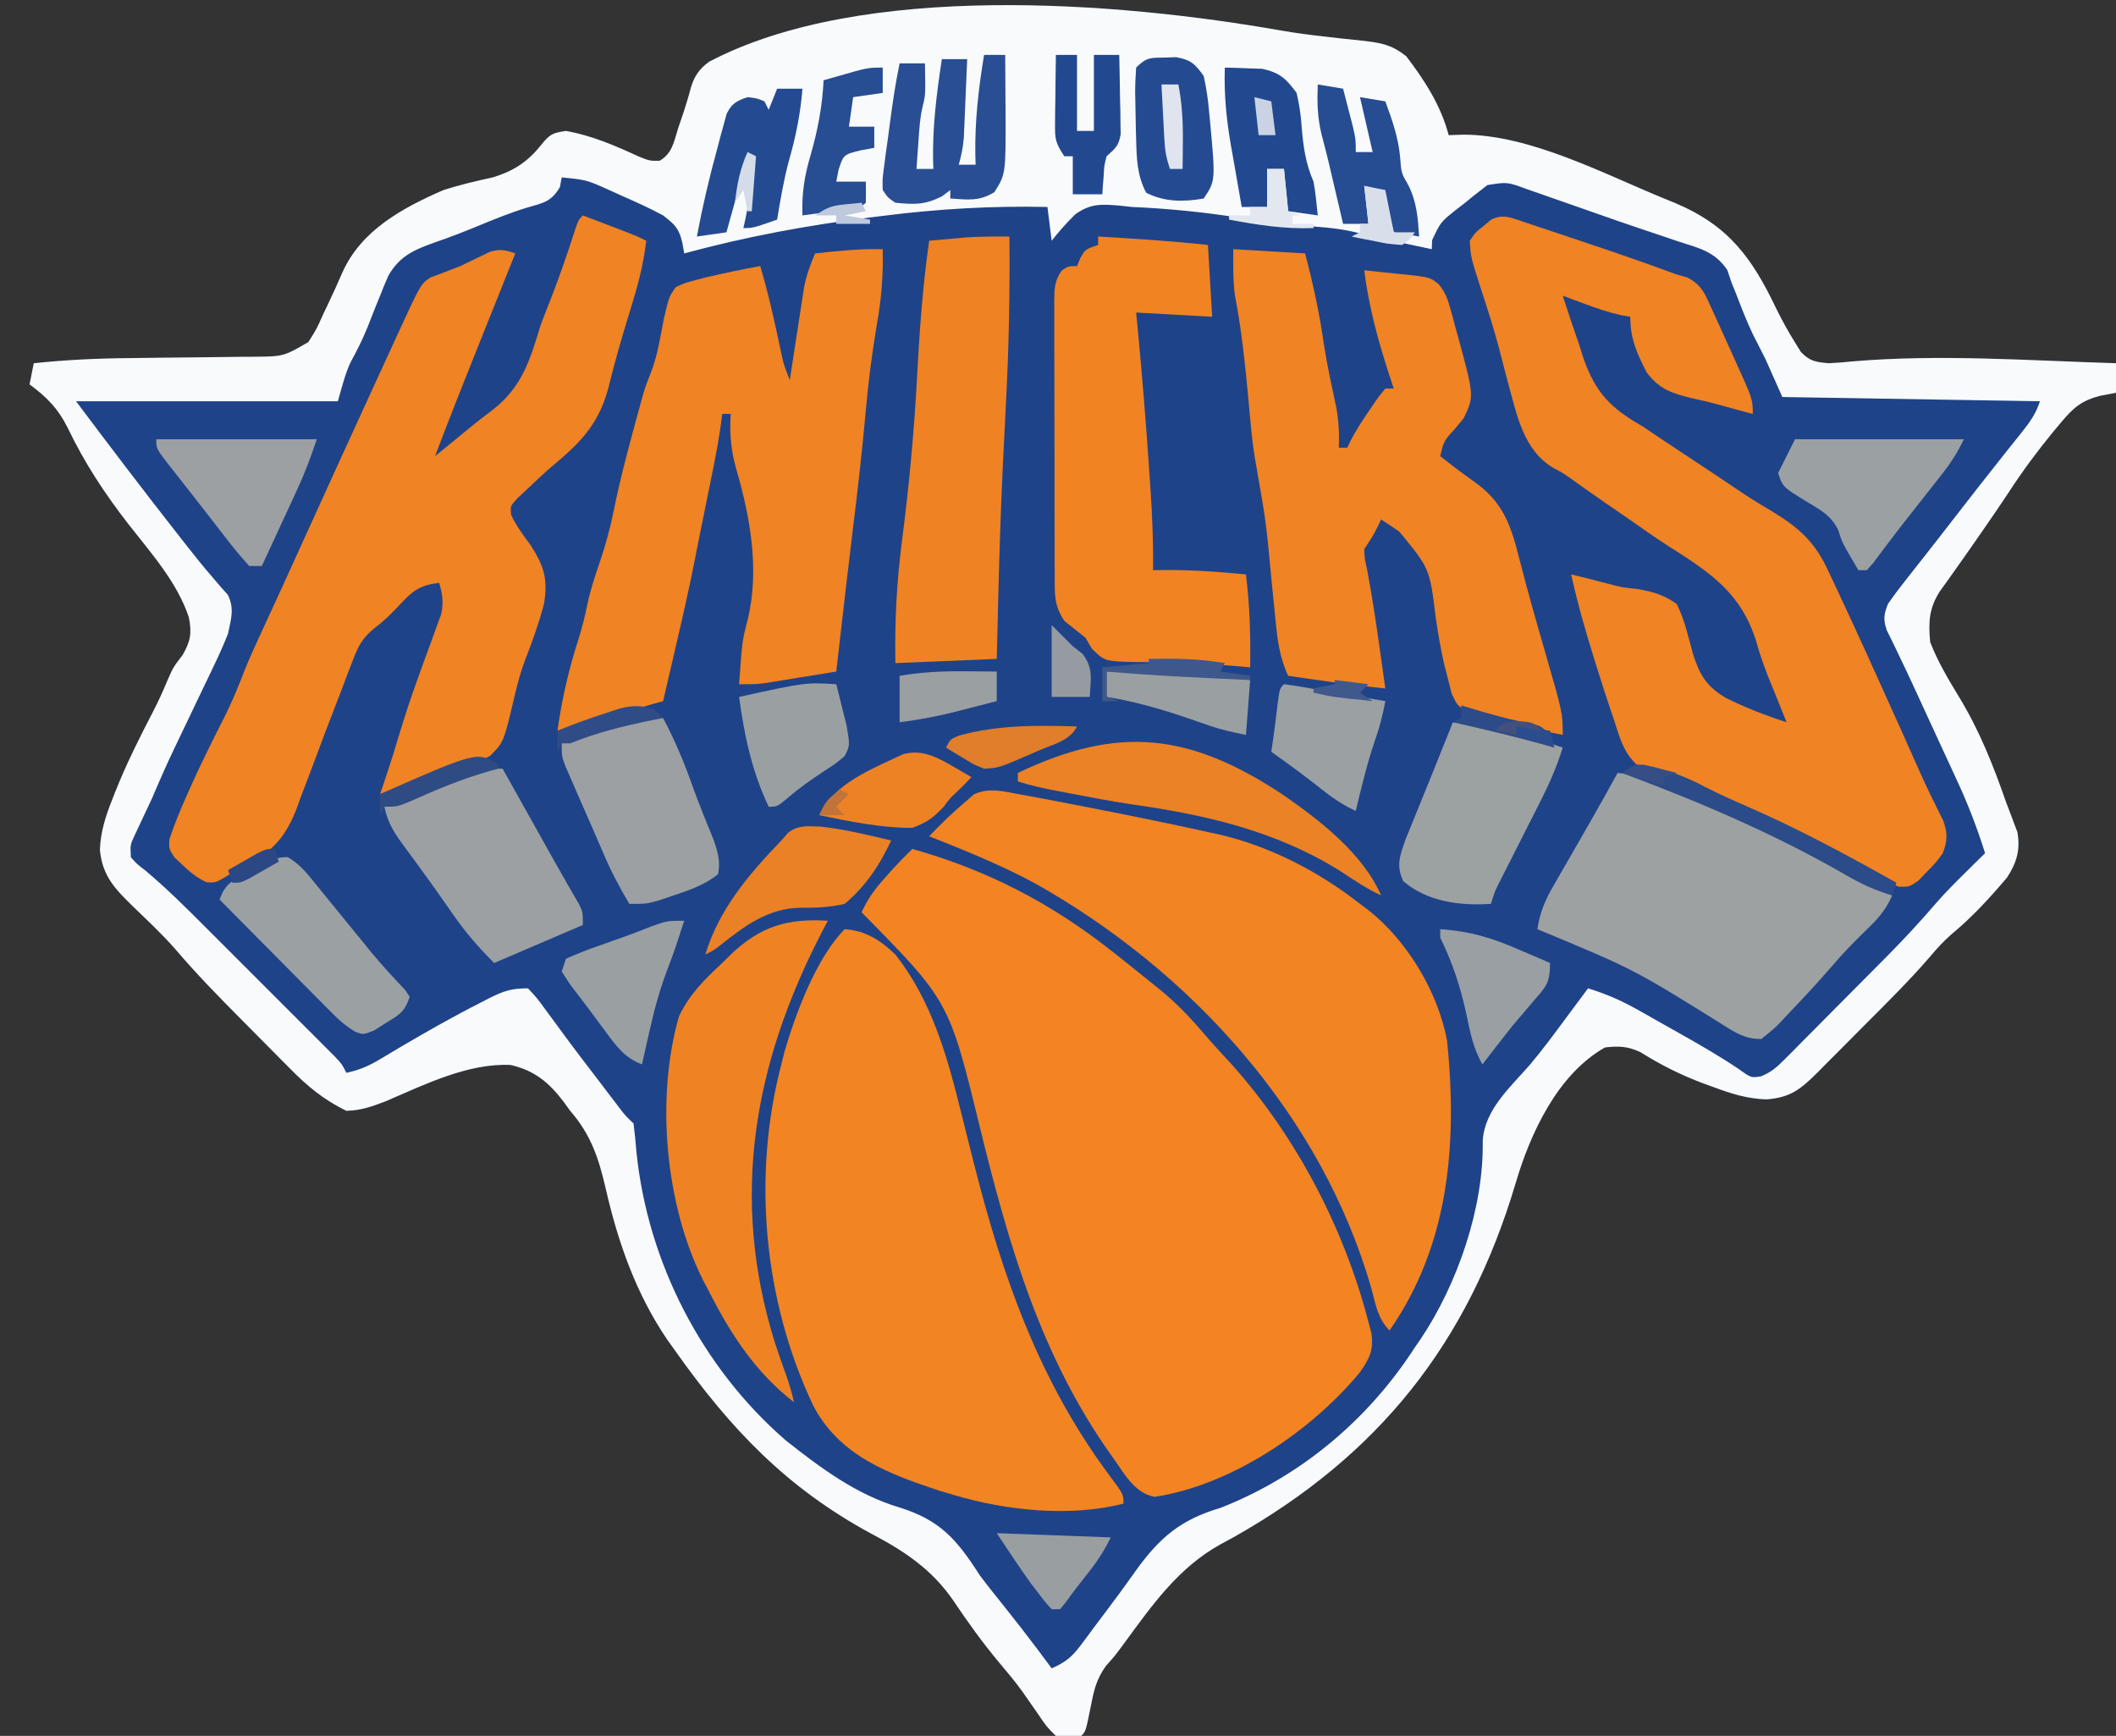 <?xml version="1.0" encoding="UTF-8"?>
<svg version="1.1" xmlns="http://www.w3.org/2000/svg" width="501" height="411">
<rect width="100%" height="100%" fill="#333333" stroke="none"/>
<path d="M0 0 C3.525 0.613 7.046 1.065 10.602 1.461 C11.599 1.577 12.596 1.693 13.624 1.813 C15.557 2.034 17.492 2.238 19.429 2.424 C23.771 2.937 26.146 3.326 29.656 6.07 C34.024 11.792 37.874 17.751 39.723 24.777 C40.891 24.739 42.058 24.7 43.262 24.66 C59.052 24.695 76.388 33.915 90.723 39.777 C91.515 40.1 92.308 40.423 93.125 40.755 C105.892 46.083 111.461 53.64 117.289 65.863 C118.667 68.663 120.134 71.318 121.785 73.965 C122.23 74.68 122.675 75.396 123.133 76.133 C125.265 78.339 126.691 78.511 129.723 78.777 C131.601 78.692 133.478 78.54 135.348 78.34 C156.009 76.582 177.025 78.145 197.723 78.777 C197.723 81.087 197.723 83.397 197.723 85.777 C196.506 86.004 195.289 86.231 194.035 86.465 C189.637 87.597 187.678 89.232 184.723 92.777 C184.105 93.515 183.488 94.252 182.852 95.012 C179.074 99.611 175.591 104.313 172.348 109.301 C170.376 112.306 168.335 115.262 166.285 118.215 C165.903 118.767 165.521 119.319 165.127 119.887 C163.308 122.511 161.476 125.125 159.625 127.727 C158.997 128.61 158.369 129.493 157.723 130.402 C157.166 131.178 156.609 131.954 156.035 132.754 C153.446 136.746 153.279 140.119 153.723 144.777 C155.462 149.285 157.886 153.41 160.402 157.523 C165.362 165.646 168.61 173.835 171.723 182.777 C172.077 183.704 172.432 184.631 172.797 185.586 C173.082 186.35 173.367 187.115 173.66 187.902 C173.896 188.524 174.132 189.145 174.375 189.785 C175.106 193.976 174.231 196.996 171.938 200.523 C167.791 205.424 163.668 209.93 158.716 214.019 C156.889 215.631 155.39 217.248 153.836 219.117 C148.8 224.953 143.327 230.359 137.879 235.807 C136.024 237.664 134.177 239.529 132.33 241.395 C131.145 242.583 129.959 243.77 128.773 244.957 C128.225 245.512 127.677 246.067 127.113 246.639 C123.07 250.659 120.687 252.625 114.992 253.066 C110.473 252.943 106.615 251.728 102.41 250.152 C101.672 249.886 100.933 249.62 100.173 249.345 C94.834 247.358 89.945 244.921 85.117 241.879 C82.081 240.482 80.032 240.391 76.723 240.777 C65.518 247.102 59.07 261.062 55.598 272.84 C44.286 310.928 23.093 337.395 -11.277 356.777 C-12.265 357.31 -13.252 357.842 -14.27 358.391 C-24.305 363.94 -30.559 372.908 -37.234 382.016 C-39.277 384.777 -39.277 384.777 -41.434 387.211 C-43.647 390.292 -44.239 392.82 -44.965 396.527 C-46.204 402.704 -46.204 402.704 -47.277 403.777 C-50.07 404.172 -50.07 404.172 -53.277 403.777 C-55.516 401.539 -55.516 401.539 -57.59 398.465 C-58.366 397.35 -59.145 396.237 -59.926 395.125 C-60.316 394.561 -60.706 393.996 -61.108 393.415 C-62.853 390.971 -64.78 388.696 -66.715 386.402 C-70.627 381.699 -74.171 376.809 -77.564 371.723 C-82.676 364.292 -89.201 359.983 -97.09 355.84 C-117.019 345.046 -130.319 331.072 -143.277 312.777 C-143.942 311.848 -144.608 310.919 -145.293 309.961 C-152.685 299.056 -156.917 287.034 -159.84 274.277 C-161.509 267.05 -163.321 261.466 -168.277 255.777 C-168.801 255.053 -169.324 254.328 -169.863 253.582 C-173.349 249.016 -176.703 246.248 -182.359 244.922 C-192.428 244.423 -202.853 249.612 -211.938 253.508 C-215.244 254.765 -217.739 255.69 -221.277 255.777 C-226.712 253.115 -230.632 249.844 -234.84 245.543 C-235.435 244.946 -236.03 244.349 -236.643 243.734 C-237.893 242.477 -239.14 241.216 -240.384 239.952 C-242.265 238.04 -244.157 236.138 -246.051 234.238 C-251.465 228.788 -256.803 223.328 -261.787 217.477 C-264.894 213.934 -268.341 210.713 -271.734 207.447 C-276.034 203.234 -279.062 200.188 -279.621 193.934 C-279.45 189.779 -278.322 186.114 -276.777 182.277 C-276.514 181.598 -276.251 180.919 -275.979 180.219 C-273.405 173.755 -270.316 167.568 -267.109 161.398 C-265.85 158.969 -264.726 156.525 -263.68 153.996 C-262.277 150.777 -262.277 150.777 -260.027 147.84 C-258.154 144.562 -257.833 142.669 -258.555 138.961 C-261.319 130.61 -267.489 123.766 -272.828 116.926 C-278.492 109.645 -283.275 102.357 -287.262 94.042 C-289.567 89.444 -292.148 86.852 -296.277 83.777 C-295.947 82.127 -295.617 80.477 -295.277 78.777 C-287.723 77.978 -280.254 77.622 -272.66 77.566 C-270.486 77.538 -268.311 77.51 -266.137 77.48 C-262.753 77.439 -259.369 77.402 -255.985 77.376 C-252.689 77.348 -249.394 77.303 -246.098 77.254 C-245.086 77.251 -244.075 77.247 -243.033 77.244 C-236.142 77.166 -236.142 77.166 -230.277 73.777 C-228.306 70.681 -228.306 70.681 -226.715 67.09 C-226.413 66.461 -226.111 65.833 -225.801 65.185 C-224.556 62.587 -223.361 59.971 -222.223 57.324 C-217.762 47.298 -207.992 42.01 -198.277 37.777 C-194.463 36.551 -190.601 35.647 -186.688 34.797 C-181.749 33.321 -178.346 31.129 -175.152 27.09 C-173.062 24.512 -172.439 24.253 -169.277 23.777 C-163.088 24.883 -157.711 27.231 -152.012 29.852 C-149.411 30.882 -149.411 30.882 -147.078 30.836 C-144.081 29.074 -143.742 26.374 -142.715 23.152 C-142.279 21.87 -141.843 20.587 -141.406 19.305 C-140.788 17.373 -140.188 15.433 -139.68 13.469 C-138.864 10.754 -137.66 9.057 -135.387 7.395 C-99.144 -11.639 -38.443 -6.787 0 0 Z " fill="#1F4389" transform="translate(303.277,7.223)"/>
<path d="M0 0 C3.525 0.613 7.046 1.065 10.602 1.461 C11.599 1.577 12.596 1.693 13.624 1.813 C15.557 2.034 17.492 2.238 19.429 2.424 C23.771 2.937 26.146 3.326 29.656 6.07 C34.024 11.792 37.874 17.751 39.723 24.777 C40.891 24.739 42.058 24.7 43.262 24.66 C59.052 24.695 76.388 33.915 90.723 39.777 C91.515 40.1 92.308 40.423 93.125 40.755 C105.892 46.083 111.461 53.64 117.289 65.863 C118.667 68.663 120.134 71.318 121.785 73.965 C122.23 74.68 122.675 75.396 123.133 76.133 C125.265 78.339 126.691 78.511 129.723 78.777 C131.601 78.692 133.478 78.54 135.348 78.34 C156.009 76.582 177.025 78.145 197.723 78.777 C197.723 81.087 197.723 83.397 197.723 85.777 C196.506 86.004 195.289 86.231 194.035 86.465 C189.637 87.597 187.678 89.232 184.723 92.777 C184.105 93.515 183.488 94.252 182.852 95.012 C179.074 99.611 175.591 104.313 172.348 109.301 C170.376 112.306 168.335 115.262 166.285 118.215 C165.903 118.767 165.521 119.319 165.127 119.887 C163.308 122.511 161.476 125.125 159.625 127.727 C158.997 128.61 158.369 129.493 157.723 130.402 C157.166 131.178 156.609 131.954 156.035 132.754 C153.446 136.746 153.279 140.119 153.723 144.777 C155.462 149.285 157.886 153.41 160.402 157.523 C165.362 165.646 168.61 173.835 171.723 182.777 C172.077 183.704 172.432 184.631 172.797 185.586 C173.082 186.35 173.367 187.115 173.66 187.902 C173.896 188.524 174.132 189.145 174.375 189.785 C175.106 193.976 174.231 196.996 171.938 200.523 C167.791 205.424 163.668 209.93 158.716 214.019 C156.889 215.631 155.39 217.248 153.836 219.117 C148.8 224.953 143.327 230.359 137.879 235.807 C136.024 237.664 134.177 239.529 132.33 241.395 C131.145 242.583 129.959 243.77 128.773 244.957 C128.225 245.512 127.677 246.067 127.113 246.639 C123.07 250.659 120.687 252.625 114.992 253.066 C110.473 252.943 106.615 251.728 102.41 250.152 C101.672 249.886 100.933 249.62 100.173 249.345 C94.834 247.358 89.945 244.921 85.117 241.879 C82.081 240.482 80.032 240.391 76.723 240.777 C65.518 247.102 59.07 261.062 55.598 272.84 C44.286 310.928 23.093 337.395 -11.277 356.777 C-12.265 357.31 -13.252 357.842 -14.27 358.391 C-24.305 363.94 -30.559 372.908 -37.234 382.016 C-39.277 384.777 -39.277 384.777 -41.434 387.211 C-43.647 390.292 -44.239 392.82 -44.965 396.527 C-46.204 402.704 -46.204 402.704 -47.277 403.777 C-50.07 404.172 -50.07 404.172 -53.277 403.777 C-55.516 401.539 -55.516 401.539 -57.59 398.465 C-58.366 397.35 -59.145 396.237 -59.926 395.125 C-60.316 394.561 -60.706 393.996 -61.108 393.415 C-62.853 390.971 -64.78 388.696 -66.715 386.402 C-70.627 381.699 -74.171 376.809 -77.564 371.723 C-82.676 364.292 -89.201 359.983 -97.09 355.84 C-117.019 345.046 -130.319 331.072 -143.277 312.777 C-143.942 311.848 -144.608 310.919 -145.293 309.961 C-152.685 299.056 -156.917 287.034 -159.84 274.277 C-161.509 267.05 -163.321 261.466 -168.277 255.777 C-168.801 255.053 -169.324 254.328 -169.863 253.582 C-173.349 249.016 -176.703 246.248 -182.359 244.922 C-192.428 244.423 -202.853 249.612 -211.938 253.508 C-215.244 254.765 -217.739 255.69 -221.277 255.777 C-226.712 253.115 -230.632 249.844 -234.84 245.543 C-235.435 244.946 -236.03 244.349 -236.643 243.734 C-237.893 242.477 -239.14 241.216 -240.384 239.952 C-242.265 238.04 -244.157 236.138 -246.051 234.238 C-251.465 228.788 -256.803 223.328 -261.787 217.477 C-264.894 213.934 -268.341 210.713 -271.734 207.447 C-276.034 203.234 -279.062 200.188 -279.621 193.934 C-279.45 189.779 -278.322 186.114 -276.777 182.277 C-276.514 181.598 -276.251 180.919 -275.979 180.219 C-273.405 173.755 -270.316 167.568 -267.109 161.398 C-265.85 158.969 -264.726 156.525 -263.68 153.996 C-262.277 150.777 -262.277 150.777 -260.027 147.84 C-258.154 144.562 -257.833 142.669 -258.555 138.961 C-261.319 130.61 -267.489 123.766 -272.828 116.926 C-278.492 109.645 -283.275 102.357 -287.262 94.042 C-289.567 89.444 -292.148 86.852 -296.277 83.777 C-295.947 82.127 -295.617 80.477 -295.277 78.777 C-287.723 77.978 -280.254 77.622 -272.66 77.566 C-270.486 77.538 -268.311 77.51 -266.137 77.48 C-262.753 77.439 -259.369 77.402 -255.985 77.376 C-252.689 77.348 -249.394 77.303 -246.098 77.254 C-245.086 77.251 -244.075 77.247 -243.033 77.244 C-236.142 77.166 -236.142 77.166 -230.277 73.777 C-228.306 70.681 -228.306 70.681 -226.715 67.09 C-226.413 66.461 -226.111 65.833 -225.801 65.185 C-224.556 62.587 -223.361 59.971 -222.223 57.324 C-217.762 47.298 -207.992 42.01 -198.277 37.777 C-194.463 36.551 -190.601 35.647 -186.688 34.797 C-181.749 33.321 -178.346 31.129 -175.152 27.09 C-173.062 24.512 -172.439 24.253 -169.277 23.777 C-163.088 24.883 -157.711 27.231 -152.012 29.852 C-149.411 30.882 -149.411 30.882 -147.078 30.836 C-144.081 29.074 -143.742 26.374 -142.715 23.152 C-142.279 21.87 -141.843 20.587 -141.406 19.305 C-140.788 17.373 -140.188 15.433 -139.68 13.469 C-138.864 10.754 -137.66 9.057 -135.387 7.395 C-99.144 -11.639 -38.443 -6.787 0 0 Z M-170.277 34.777 C-170.422 35.54 -170.566 36.304 -170.715 37.09 C-172.712 40.525 -174.689 40.852 -178.395 41.906 C-182.545 43.16 -186.527 44.804 -190.533 46.452 C-193.584 47.705 -196.611 48.892 -199.734 49.961 C-204.858 51.787 -208.48 53.133 -211.277 57.965 C-211.99 59.549 -212.657 61.155 -213.277 62.777 C-213.79 64.026 -213.79 64.026 -214.312 65.301 C-214.993 66.982 -215.657 68.669 -216.305 70.363 C-217.468 73.25 -218.857 75.966 -220.348 78.695 C-221.645 81.6 -222.403 84.719 -223.277 87.777 C-243.737 87.777 -264.197 87.777 -285.277 87.777 C-277.091 98.692 -268.837 109.553 -260.402 120.277 C-259.732 121.137 -259.732 121.137 -259.047 122.014 C-257.083 124.525 -255.093 126.99 -253.004 129.398 C-252.352 130.163 -251.699 130.927 -251.027 131.715 C-250.184 132.657 -250.184 132.657 -249.324 133.617 C-247.731 136.905 -248.565 139.235 -249.277 142.777 C-250.297 145.336 -251.347 147.75 -252.551 150.215 C-252.875 150.899 -253.2 151.582 -253.534 152.287 C-254.565 154.455 -255.608 156.616 -256.652 158.777 C-257.687 160.94 -258.718 163.104 -259.749 165.268 C-260.389 166.608 -261.031 167.947 -261.676 169.285 C-263.657 173.406 -265.493 177.567 -267.277 181.777 C-268.604 184.632 -269.942 187.48 -271.289 190.324 C-272.464 192.8 -272.464 192.8 -272.277 195.777 C-270.85 197.351 -270.85 197.351 -268.898 198.852 C-263.765 203.157 -259.073 207.838 -254.344 212.578 C-252.966 213.955 -252.966 213.955 -251.56 215.359 C-249.633 217.284 -247.708 219.211 -245.784 221.14 C-243.318 223.613 -240.846 226.081 -238.373 228.547 C-236.007 230.909 -233.644 233.275 -231.281 235.641 C-230.393 236.527 -229.504 237.413 -228.589 238.327 C-227.367 239.554 -227.367 239.554 -226.119 240.806 C-225.04 241.887 -225.04 241.887 -223.938 242.989 C-222.277 244.777 -222.277 244.777 -221.277 246.777 C-218.239 246.151 -215.946 245.15 -213.293 243.555 C-212.53 243.102 -211.767 242.649 -210.981 242.183 C-210.171 241.698 -209.361 241.214 -208.527 240.715 C-202.214 237.003 -195.874 233.399 -189.34 230.09 C-188.685 229.751 -188.03 229.413 -187.354 229.064 C-183.988 227.388 -182.129 226.777 -178.277 226.777 C-176.156 229.023 -176.156 229.023 -173.84 232.215 C-172.967 233.397 -172.093 234.58 -171.219 235.762 C-170.751 236.403 -170.283 237.044 -169.801 237.705 C-167.012 241.498 -164.139 245.227 -161.277 248.965 C-160.713 249.707 -160.15 250.45 -159.569 251.215 C-159.039 251.909 -158.51 252.604 -157.965 253.32 C-157.494 253.939 -157.024 254.558 -156.539 255.196 C-155.222 256.907 -155.222 256.907 -153.277 258.777 C-152.981 261.019 -152.767 263.273 -152.59 265.527 C-149.909 291.671 -137.093 316.568 -117.277 333.777 C-109.07 340.276 -100.54 346.628 -90.43 349.65 C-80.726 352.65 -76.756 357.21 -71.277 365.777 C-69.435 368.237 -67.514 370.631 -65.59 373.027 C-64.661 374.201 -63.734 375.375 -62.809 376.551 C-62.375 377.101 -61.942 377.651 -61.496 378.218 C-59.037 381.365 -56.653 384.567 -54.277 387.777 C-51.152 386.429 -49.449 385.083 -47.43 382.355 C-46.913 381.666 -46.396 380.977 -45.863 380.267 C-45.319 379.528 -44.775 378.789 -44.215 378.027 C-43.642 377.27 -43.069 376.513 -42.479 375.733 C-39.729 372.099 -37.028 368.44 -34.402 364.715 C-28.753 356.864 -23.771 352.562 -14.277 349.777 C4.735 342.308 20.694 328.889 31.723 311.777 C32.161 311.146 32.599 310.514 33.051 309.863 C41.794 296.859 48.068 278.686 47.785 262.902 C48.205 255.493 54.366 250.161 58.993 244.83 C61.978 241.287 64.718 237.563 67.473 233.84 C67.998 233.135 68.523 232.43 69.064 231.704 C70.286 230.064 71.505 228.421 72.723 226.777 C76.955 228.072 80.644 229.687 84.496 231.859 C86.105 232.763 86.105 232.763 87.746 233.686 C89.405 234.628 89.405 234.628 91.098 235.59 C92.196 236.207 93.294 236.823 94.426 237.459 C99.134 240.115 103.77 242.78 108.262 245.789 C111.35 248.004 111.35 248.004 113.722 247.596 C116.09 246.627 117.385 245.483 119.187 243.67 C119.845 243.015 120.502 242.36 121.18 241.685 C121.881 240.972 122.582 240.259 123.305 239.523 C124.037 238.789 124.769 238.055 125.524 237.298 C127.075 235.741 128.622 234.18 130.166 232.615 C132.509 230.242 134.862 227.879 137.217 225.518 C138.726 223.999 140.234 222.48 141.742 220.961 C142.785 219.912 142.785 219.912 143.848 218.842 C147.778 214.856 151.546 210.777 155.192 206.53 C157.408 203.994 159.762 201.642 162.16 199.277 C163.025 198.421 163.89 197.565 164.781 196.684 C165.422 196.055 166.063 195.425 166.723 194.777 C164.865 188.872 162.718 183.239 160.105 177.629 C159.766 176.891 159.427 176.153 159.078 175.392 C158.006 173.06 156.927 170.731 155.848 168.402 C155.132 166.85 154.418 165.298 153.703 163.746 C153.354 162.989 153.006 162.232 152.646 161.452 C151.958 159.957 151.27 158.461 150.584 156.966 C149.106 153.751 147.612 150.549 146.065 147.366 C145.366 145.911 145.366 145.911 144.652 144.426 C144.25 143.61 143.848 142.795 143.433 141.955 C142.599 139.397 142.752 138.258 143.723 135.777 C145.049 133.853 146.459 131.985 147.91 130.152 C148.822 128.992 149.733 127.832 150.645 126.672 C151.139 126.047 151.633 125.423 152.143 124.78 C154.404 121.914 156.638 119.027 158.875 116.141 C162.902 110.949 166.932 105.76 171.027 100.621 C171.537 99.98 172.046 99.34 172.571 98.679 C173.522 97.485 174.477 96.293 175.435 95.104 C177.383 92.655 178.723 90.776 179.723 87.777 C149.528 87.282 149.528 87.282 118.723 86.777 C116.743 82.322 116.743 82.322 114.723 77.777 C113.225 74.83 113.225 74.83 111.727 71.883 C110.23 68.745 108.99 65.516 107.75 62.27 C107.411 61.447 107.072 60.625 106.723 59.777 C106.385 58.765 106.047 57.754 105.699 56.711 C102.746 52.328 99.064 51.538 94.16 49.965 C93.204 49.639 92.247 49.312 91.262 48.976 C89.192 48.271 87.119 47.576 85.043 46.888 C81.569 45.726 78.114 44.519 74.66 43.301 C67.897 40.92 67.897 40.92 61.125 38.562 C60.202 38.242 59.279 37.921 58.328 37.59 C53.606 35.848 53.606 35.848 48.886 36.594 C48.332 37.028 47.778 37.463 47.207 37.91 C46.596 38.387 45.985 38.864 45.355 39.355 C44.734 39.866 44.113 40.376 43.473 40.902 C42.836 41.39 42.199 41.877 41.543 42.379 C37.798 45.369 37.798 45.369 35.801 49.645 C35.775 50.348 35.749 51.052 35.723 51.777 C33.577 51.319 31.431 50.861 29.285 50.402 C27.355 49.992 27.355 49.992 25.387 49.574 C22.63 48.975 19.898 48.329 17.16 47.652 C12.657 46.642 8.168 46.421 3.57 46.125 C-1.043 45.708 -5.58 45.004 -10.152 44.277 C-18.542 42.963 -26.787 42.155 -35.277 41.777 C-36.296 41.666 -37.314 41.556 -38.363 41.441 C-42.651 41.101 -45.17 40.972 -48.73 43.562 C-50.733 45.547 -52.546 47.555 -54.277 49.777 C-54.607 47.137 -54.937 44.497 -55.277 41.777 C-68.476 41.492 -81.25 42.231 -94.34 43.902 C-95.221 44.011 -96.103 44.12 -97.011 44.232 C-112.038 46.097 -126.65 48.805 -141.277 52.777 C-141.413 51.994 -141.548 51.21 -141.688 50.403 C-142.475 46.897 -143.421 45.99 -146.277 43.777 C-149.536 42.017 -152.887 40.514 -156.277 39.027 C-157.18 38.616 -158.082 38.205 -159.012 37.781 C-164.41 35.364 -164.41 35.364 -170.277 34.777 Z " fill="#F9FAFB" transform="translate(303.277,7.223)"/>
<path d="M0 0 C17.549 4.929 32.658 12.719 47 24 C47.815 24.641 48.629 25.281 49.469 25.941 C51.993 27.945 54.5 29.967 57 32 C57.642 32.516 58.284 33.031 58.945 33.562 C62.728 36.683 65.947 40.066 69.117 43.805 C71.187 46.218 73.341 48.541 75.5 50.875 C90.867 68.004 102.253 89.771 108 112 C108.229 112.856 108.459 113.712 108.695 114.594 C109.264 118.621 108.343 120.504 106.023 123.855 C94.487 137.868 75.457 150.665 57.414 153.391 C52.5 152.595 49.977 147.482 47.198 143.677 C30.371 120.129 22.748 93.459 15.938 65.625 C8.708 36.014 8.708 36.014 -12 15 C-10.584 11.851 -8.863 9.505 -6.562 6.938 C-5.966 6.266 -5.369 5.594 -4.754 4.902 C-3.207 3.225 -1.628 1.598 0 0 Z " fill="#F38421" transform="translate(216,201)"/>
<path d="M0 0 C2.125 0.811 4.25 1.624 6.375 2.438 C7.558 2.89 8.742 3.342 9.961 3.809 C13 5 13 5 15 6 C14.352 11.892 12.829 17.289 11.062 22.938 C9.206 28.93 7.494 34.907 6 41 C3.589 49.899 -1.036 54.21 -8 60 C-9.752 61.579 -11.483 63.182 -13.188 64.812 C-13.944 65.52 -14.701 66.228 -15.48 66.957 C-17.201 68.836 -17.201 68.836 -16.965 70.945 C-15.731 73.573 -14.101 75.729 -12.375 78.062 C-9.148 83.083 -8.223 86.206 -9.219 92.074 C-10.414 96.549 -11.946 100.847 -13.629 105.16 C-14.669 107.909 -15.431 110.632 -16.09 113.496 C-18.72 124.72 -18.72 124.72 -21.977 127.977 C-24.612 129.343 -27.15 130.161 -30 131 C-31.383 131.522 -32.762 132.057 -34.137 132.602 C-45.306 137 -45.306 137 -48 137 C-47.587 135.783 -47.175 134.566 -46.75 133.312 C-45.537 129.684 -44.408 126.04 -43.312 122.375 C-41.975 117.94 -40.506 113.583 -38.93 109.227 C-38.562 108.203 -38.194 107.179 -37.815 106.124 C-37.072 104.065 -36.318 102.01 -35.554 99.958 C-35.21 99.003 -34.866 98.047 -34.512 97.062 C-34.197 96.208 -33.882 95.353 -33.557 94.473 C-32.92 91.647 -33.245 89.771 -34 87 C-38.278 87.498 -40.105 88.667 -43 91.812 C-45.123 94.094 -47.083 96.061 -49.594 97.922 C-52.345 100.298 -53.218 102.063 -54.5 105.438 C-55.128 107.052 -55.128 107.052 -55.77 108.699 C-56.176 109.788 -56.582 110.878 -57 112 C-58.369 115.609 -59.756 119.211 -61.16 122.807 C-61.798 124.474 -62.421 126.146 -63.035 127.822 C-64.221 131.04 -65.452 134.238 -66.688 137.438 C-67.061 138.481 -67.434 139.524 -67.819 140.599 C-70.901 148.408 -74.546 151.409 -82 155 C-83.327 155.822 -83.327 155.822 -84.682 156.661 C-87 158 -87 158 -89.074 157.891 C-91.409 156.811 -92.965 155.539 -94.812 153.75 C-95.438 153.167 -96.063 152.585 -96.707 151.984 C-98 150 -98 150 -97.895 147.73 C-96.753 144.247 -95.37 140.905 -93.875 137.562 C-93.566 136.862 -93.257 136.162 -92.938 135.441 C-90.325 129.586 -87.46 123.883 -84.555 118.168 C-82.868 114.731 -81.441 111.258 -80.078 107.684 C-78.913 104.783 -77.626 101.962 -76.305 99.129 C-73.202 92.445 -70.15 85.738 -67.107 79.027 C-61.393 66.429 -55.651 53.845 -49.88 41.274 C-49.131 39.643 -48.383 38.013 -47.636 36.382 C-46.586 34.094 -45.536 31.807 -44.484 29.52 C-44.176 28.846 -43.867 28.172 -43.549 27.478 C-38.387 16.262 -38.387 16.262 -36.055 14.68 C-35.335 14.414 -34.616 14.149 -33.875 13.875 C-32.69 13.417 -32.69 13.417 -31.48 12.949 C-30.662 12.636 -29.843 12.323 -29 12 C-26.675 10.891 -24.356 9.77 -22.043 8.637 C-19.632 7.885 -18.354 8.18 -16 9 C-16.833 11.083 -17.667 13.167 -18.5 15.25 C-18.765 15.912 -19.03 16.575 -19.302 17.257 C-20.867 21.17 -22.434 25.082 -24.004 28.992 C-27.739 38.302 -31.44 47.621 -35 57 C-32.329 54.843 -29.669 52.674 -27.027 50.48 C-25.199 48.983 -23.344 47.516 -21.441 46.113 C-14.37 40.616 -12.552 34.372 -10 26 C-9.166 23.784 -8.312 21.575 -7.438 19.375 C-5.368 14.06 -3.532 8.698 -1.797 3.266 C-1 1 -1 1 0 0 Z " fill="#F08323" transform="translate(138,51)"/>
<path d="M0 0 C0.895 0.298 1.791 0.596 2.713 0.903 C3.713 1.236 4.712 1.568 5.741 1.911 C7.325 2.441 7.325 2.441 8.94 2.981 C10.017 3.341 11.093 3.701 12.203 4.072 C20.025 6.695 27.832 9.353 35.565 12.231 C36.783 12.565 36.783 12.565 38.026 12.906 C41.563 14.752 42.263 16.842 43.897 20.446 C44.319 21.364 44.319 21.364 44.75 22.299 C45.34 23.59 45.922 24.883 46.496 26.18 C47.376 28.166 48.28 30.14 49.188 32.112 C53.565 41.743 53.565 41.743 53.565 45.231 C50.963 44.555 48.373 43.855 45.788 43.118 C43.666 42.535 41.527 42.014 39.374 41.563 C34.559 40.377 31.52 39.505 28.475 35.446 C26.1 30.847 24.565 27.451 24.565 22.231 C23.86 22.109 23.155 21.987 22.428 21.86 C19.41 21.197 16.646 20.25 13.752 19.169 C12.777 18.807 11.801 18.444 10.795 18.071 C10.059 17.794 9.323 17.517 8.565 17.231 C9.801 21.106 11.113 24.95 12.44 28.794 C12.785 29.88 13.131 30.966 13.487 32.085 C16.41 40.374 20.019 43.928 27.565 48.231 C28.851 49.084 30.13 49.946 31.401 50.821 C32.58 51.605 33.759 52.388 34.94 53.169 C35.578 53.593 36.216 54.017 36.873 54.454 C39.826 56.416 42.781 58.375 45.737 60.333 C47.695 61.633 49.645 62.944 51.588 64.267 C53.656 65.631 55.771 66.927 57.917 68.165 C64.487 72.16 68.261 75.449 71.471 82.485 C71.804 83.182 72.137 83.879 72.48 84.597 C73.526 86.801 74.547 89.015 75.565 91.231 C76.224 92.648 76.883 94.065 77.542 95.481 C79.494 99.698 81.407 103.932 83.315 108.169 C83.967 109.61 84.619 111.051 85.272 112.491 C87.815 118.111 90.35 123.733 92.842 129.376 C94.678 133.528 96.684 137.591 98.709 141.653 C99.735 144.743 99.653 146.176 98.565 149.231 C96.893 151.505 96.893 151.505 94.815 153.606 C94.139 154.315 93.464 155.024 92.768 155.755 C90.565 157.231 90.565 157.231 88.167 157.169 C85.069 156.053 82.502 154.575 79.69 152.856 C65.245 144.292 49.332 136.374 33.327 131.181 C31.712 130.618 31.712 130.618 30.065 130.044 C29.106 129.741 28.147 129.438 27.159 129.126 C23.04 126.117 22.116 121.962 20.565 117.231 C20.262 116.346 19.96 115.46 19.648 114.548 C18.736 111.826 17.863 109.095 17.002 106.356 C16.699 105.399 16.396 104.442 16.084 103.456 C13.99 96.767 12.081 90.077 10.565 83.231 C13.408 83.908 16.235 84.612 19.057 85.372 C22.529 86.296 22.529 86.296 26.01 86.653 C29.893 87.32 32.322 87.953 35.565 90.231 C37.415 93.948 38.309 98.008 39.387 102.002 C41.011 107.068 42.564 109.729 47.209 112.481 C51.848 114.781 56.638 116.648 61.565 118.231 C61.201 117.323 60.838 116.414 60.463 115.478 C60.225 114.878 59.986 114.278 59.74 113.661 C59.198 112.312 58.649 110.966 58.093 109.623 C56.701 106.23 55.427 102.893 54.463 99.353 C50.915 87.779 43.802 82.995 33.807 76.661 C30.659 74.653 27.617 72.505 24.565 70.356 C22.565 68.981 20.565 67.606 18.565 66.231 C15.96 64.419 13.36 62.603 10.78 60.755 C8.646 59.231 8.646 59.231 6.569 58.146 C-0.842 53.906 -2.279 45.338 -4.455 37.61 C-5.114 35.128 -5.759 32.642 -6.392 30.153 C-7.655 25.27 -9.202 20.477 -10.773 15.685 C-13.214 8.116 -13.214 8.116 -13.435 4.231 C-12.142 2.298 -12.142 2.298 -10.248 0.794 C-9.635 0.28 -9.023 -0.235 -8.392 -0.765 C-5.356 -2.322 -3.147 -0.993 0 0 Z " fill="#F08323" transform="translate(361.435,52.769)"/>
<path d="M0 0 C4.902 0.288 8.546 2.679 12 6 C20.548 16.849 24.257 29.996 27.511 43.202 C28.182 45.927 28.873 48.647 29.562 51.367 C29.903 52.716 30.244 54.066 30.584 55.416 C37.38 82.375 46.071 107.089 62.851 129.559 C66 133.804 66 133.804 66 136 C53.428 139.241 38.278 137.655 26 134 C24.854 133.66 23.708 133.319 22.527 132.969 C10.457 129.012 -1.274 124.652 -7.434 112.834 C-19.183 88.121 -21.964 58.518 -15 32 C-14.756 31.02 -14.513 30.041 -14.262 29.031 C-11.68 20.125 -6.68 6.68 0 0 Z " fill="#F28422" transform="translate(200,220)"/>
<path d="M0 0 C1.374 0.246 1.374 0.246 2.775 0.497 C5.959 1.08 9.136 1.692 12.312 2.312 C14.029 2.646 14.029 2.646 15.78 2.986 C25.541 4.892 35.291 6.838 45 9 C46.017 9.22 47.034 9.441 48.082 9.668 C60.115 12.575 71.288 18.401 81 26 C81.633 26.469 82.266 26.938 82.918 27.422 C92.202 34.718 99.546 46.981 101.645 58.555 C104.041 82.723 102.211 106.602 88 127 C85.212 124.212 84.747 120.955 83.75 117.25 C72.009 76.095 41.149 42.031 4.266 21.262 C-3.858 16.85 -12.418 13.407 -21 10 C-18.212 7.037 -15.297 4.25 -12.188 1.625 C-11.583 1.102 -10.978 0.578 -10.355 0.039 C-6.794 -1.532 -3.694 -0.706 0 0 Z " fill="#F28422" transform="translate(241,188)"/>
<path d="M0 0 C0.133 6.127 -0.289 11.732 -1.375 17.75 C-2.521 24.529 -3.397 31.276 -4 38.125 C-4.867 47.926 -6.008 57.679 -7.203 67.445 C-8.064 74.481 -8.879 81.521 -9.688 88.562 C-9.819 89.705 -9.95 90.848 -10.086 92.026 C-10.391 94.684 -10.696 97.342 -11 100 C-14.083 100.505 -17.166 101.003 -20.25 101.5 C-21.123 101.643 -21.995 101.786 -22.895 101.934 C-23.739 102.069 -24.583 102.204 -25.453 102.344 C-26.616 102.532 -26.616 102.532 -27.802 102.725 C-30 103 -30 103 -34 103 C-33.268 92.691 -33.268 92.691 -31.938 87.625 C-29.161 75.915 -31.322 63.615 -34.625 52.25 C-35.956 47.643 -36.27 43.777 -36 39 C-36.66 39 -37.32 39 -38 39 C-38.115 39.901 -38.229 40.802 -38.348 41.73 C-39.144 47.301 -40.318 52.8 -41.438 58.312 C-41.655 59.39 -41.872 60.467 -42.096 61.576 C-42.527 63.717 -42.96 65.857 -43.395 67.997 C-43.767 69.844 -44.135 71.692 -44.496 73.542 C-45.876 80.608 -47.491 87.614 -49.125 94.625 C-49.402 95.82 -49.679 97.015 -49.965 98.246 C-50.642 101.164 -51.32 104.082 -52 107 C-53.018 107.287 -54.037 107.575 -55.086 107.871 C-59.722 109.195 -64.315 110.65 -68.914 112.098 C-71.603 112.884 -74.245 113.503 -77 114 C-75.96 106.409 -74.292 99.313 -71.938 92.023 C-71.153 89.493 -70.524 87.03 -70 84.438 C-69.283 80.946 -68.239 77.677 -67.062 74.312 C-65.622 70.107 -64.505 65.982 -63.625 61.625 C-62.314 55.155 -60.673 48.806 -58.938 42.438 C-58.68 41.485 -58.422 40.533 -58.157 39.551 C-57.908 38.646 -57.659 37.741 -57.402 36.809 C-57.181 36.002 -56.959 35.196 -56.73 34.365 C-56 32 -56 32 -54.961 29.413 C-53.282 25.198 -52.653 20.717 -51.781 16.277 C-50.573 11.21 -50.573 11.21 -49 9 C-46.969 8.023 -46.969 8.023 -44.5 7.375 C-43.616 7.139 -42.731 6.903 -41.82 6.66 C-37.566 5.664 -33.299 4.778 -29 4 C-27.15 10.196 -25.765 16.448 -24.412 22.768 C-23.554 26.998 -23.554 26.998 -22 31 C-21.889 30.269 -21.779 29.538 -21.665 28.784 C-21.158 25.459 -20.641 22.136 -20.125 18.812 C-19.951 17.662 -19.777 16.512 -19.598 15.326 C-19.424 14.214 -19.25 13.103 -19.07 11.957 C-18.913 10.936 -18.756 9.915 -18.594 8.863 C-18.012 6.056 -17.149 3.62 -16 1 C-10.651 0.408 -5.391 -0.142 0 0 Z " fill="#F08323" transform="translate(209,59)"/>
<path d="M0 0 C5.61 0.33 11.22 0.66 17 1 C18.902 8.176 20.417 15.208 21.461 22.555 C22.252 27.608 23.334 32.591 24.414 37.59 C24.967 40.808 25.109 43.743 25 47 C25.66 47 26.32 47 27 47 C27.387 46.172 27.387 46.172 27.781 45.328 C29.18 42.657 30.788 40.231 32.5 37.75 C33.108 36.858 33.717 35.966 34.344 35.047 C34.89 34.371 35.437 33.696 36 33 C36.66 33 37.32 33 38 33 C37.662 31.984 37.325 30.968 36.977 29.922 C34.285 21.668 32.097 13.646 31 5 C33.607 5.255 36.209 5.528 38.812 5.812 C39.55 5.883 40.288 5.953 41.049 6.025 C46.553 6.648 46.553 6.648 48.653 8.301 C50.141 10.178 50.718 11.612 51.352 13.914 C51.563 14.676 51.774 15.438 51.992 16.223 C52.201 17.015 52.41 17.808 52.625 18.625 C52.842 19.395 53.058 20.164 53.281 20.957 C57.043 34.82 57.043 34.82 54.566 39.996 C53.905 40.802 53.244 41.607 52.562 42.438 C49.861 45.379 49.861 45.379 49 49 C51.864 51.281 54.777 53.451 57.76 55.572 C64.183 60.372 65.888 65.978 67.812 73.625 C69.702 80.988 71.778 88.29 73.894 95.59 C78 109.826 78 109.826 78 115 C73.781 114.213 69.645 113.166 65.5 112.062 C64.849 111.893 64.198 111.723 63.527 111.549 C61.678 111.058 59.839 110.53 58 110 C56.598 109.636 56.598 109.636 55.168 109.266 C53 108 53 108 51.707 105.199 C51.412 104.04 51.117 102.881 50.812 101.688 C50.49 100.428 50.168 99.169 49.836 97.871 C49.072 94.335 48.457 90.829 47.938 87.25 C46.519 75.605 46.519 75.605 39.312 66.875 C37.892 65.892 36.46 64.924 35 64 C34.711 64.598 34.422 65.196 34.125 65.812 C33 68 33 68 31 71 C31.093 73.281 31.093 73.281 31.688 75.875 C32.841 81.98 33.762 88.097 34.625 94.25 C34.76 95.204 34.895 96.157 35.034 97.14 C35.357 99.427 35.679 101.713 36 104 C30.463 103.41 24.949 102.74 19.438 101.938 C18.219 101.761 17.001 101.584 15.746 101.402 C14.84 101.27 13.934 101.137 13 101 C10.964 96.689 10.442 92.459 10 87.77 C9.919 86.979 9.838 86.189 9.754 85.374 C9.496 82.854 9.247 80.334 9 77.812 C7.758 64.56 7.758 64.56 5.469 51.463 C4.412 45.911 4.03 40.247 3.5 34.625 C2.743 26.644 1.909 18.767 0.385 10.892 C-0.094 7.291 0 3.633 0 0 Z " fill="#F08323" transform="translate(292,59)"/>
<path d="M0 0 C6.11 0.535 11.044 2.461 16.625 4.938 C17.993 5.536 17.993 5.536 19.389 6.146 C35.011 13.033 50.263 20.37 65 29 C63.516 32.487 61.538 34.642 58.812 37.25 C55.997 39.998 53.29 42.746 50.75 45.75 C47.393 49.619 43.92 53.367 40.375 57.062 C39.824 57.66 39.273 58.257 38.706 58.872 C37.086 60.535 37.086 60.535 34 63 C30.306 63.033 27.868 61.527 24.812 59.562 C3.778 46.451 3.778 46.451 -19 37 C-18.409 33.074 -17.213 30.227 -15.234 26.797 C-14.674 25.816 -14.113 24.835 -13.535 23.824 C-12.946 22.81 -12.357 21.795 -11.75 20.75 C-10.599 18.745 -9.448 16.74 -8.297 14.734 C-7.742 13.772 -7.187 12.81 -6.615 11.818 C-4.37 7.901 -2.178 3.955 0 0 Z " fill="#9DA1A2" transform="translate(383,183)"/>
<path d="M0 0 C8.688 0.507 17.347 1.054 26 2 C26.495 10.415 26.495 10.415 27 19 C21.06 18.67 15.12 18.34 9 18 C9.121 19.24 9.242 20.48 9.367 21.758 C10.45 33.099 11.356 44.446 12.125 55.812 C12.212 57.08 12.3 58.348 12.39 59.655 C12.817 66.12 13.098 72.521 13 79 C13.645 78.99 14.29 78.98 14.955 78.969 C21.684 78.877 28.304 79.356 35 80 C35.912 87.358 36.115 94.59 36 102 C35.317 101.939 34.634 101.879 33.93 101.816 C28.401 101.357 22.927 100.979 17.379 100.887 C16.4 100.863 15.421 100.84 14.413 100.816 C12.448 100.772 10.482 100.748 8.517 100.744 C1.58 100.563 1.58 100.563 -1.488 97.586 C-1.987 96.733 -2.486 95.879 -3 95 C-4.659 93.657 -6.325 92.323 -8 91 C-10.414 87.379 -10.289 84.731 -10.275 80.547 C-10.28 79.79 -10.285 79.034 -10.29 78.255 C-10.304 75.753 -10.303 73.252 -10.301 70.75 C-10.305 69.013 -10.309 67.275 -10.314 65.538 C-10.321 61.896 -10.321 58.255 -10.316 54.613 C-10.31 49.942 -10.327 45.272 -10.35 40.601 C-10.365 37.013 -10.366 33.426 -10.363 29.838 C-10.363 28.116 -10.368 26.393 -10.378 24.671 C-10.391 22.265 -10.384 19.859 -10.372 17.453 C-10.384 16.382 -10.384 16.382 -10.395 15.29 C-10.364 12.37 -10.323 10.454 -8.602 8.034 C-7 7 -7 7 -5 7 C-4.732 6.361 -4.464 5.721 -4.188 5.062 C-3 3 -3 3 0 2 C0 1.34 0 0.68 0 0 Z " fill="#F18322" transform="translate(260,56)"/>
<path d="M0 0 C0.111 13.001 -0.112 25.928 -0.798 38.911 C-1.041 43.531 -1.266 48.152 -1.488 52.773 C-1.533 53.705 -1.578 54.637 -1.624 55.598 C-2.079 65.291 -2.374 74.987 -2.625 84.688 C-2.645 85.474 -2.666 86.261 -2.687 87.072 C-2.797 91.381 -2.899 95.69 -3 100 C-10.92 100.33 -18.84 100.66 -27 101 C-27.18 91.075 -26.68 81.628 -25.405 71.795 C-23.756 59.006 -22.562 46.25 -21.875 33.375 C-21.295 22.515 -20.546 11.77 -19 1 C-17.146 0.83 -15.292 0.664 -13.438 0.5 C-11.889 0.361 -11.889 0.361 -10.309 0.219 C-6.863 -0.009 -3.453 -0.014 0 0 Z " fill="#EF8323" transform="translate(239,56)"/>
<path d="M0 0 C-0.762 1.454 -0.762 1.454 -1.539 2.938 C-17.569 33.973 -23.14 65.552 -12.656 99.512 C-11.833 102.051 -10.955 104.554 -10.051 107.066 C-9.223 109.378 -8.532 111.608 -8 114 C-16.925 107.12 -22.965 97.99 -28 88 C-28.505 87.047 -29.011 86.095 -29.531 85.113 C-38.503 67.235 -40.795 41.975 -35.234 22.617 C-32.818 17.494 -29.112 13.811 -25 10 C-24.312 9.318 -23.623 8.636 -22.914 7.934 C-15.899 1.293 -9.561 -0.598 0 0 Z " fill="#EF8323" transform="translate(196,218)"/>
<path d="M0 0 C1.902 3.395 3.805 6.791 5.707 10.187 C6.666 11.899 7.625 13.61 8.584 15.322 C9.816 17.522 11.047 19.723 12.275 21.925 C13.362 23.863 14.46 25.796 15.573 27.719 C16.258 28.912 16.258 28.912 16.957 30.129 C17.355 30.812 17.753 31.494 18.163 32.198 C19 34 19 34 19 37 C8.605 41.455 8.605 41.455 -2 46 C-5.719 42.281 -8.736 38.822 -11.688 34.562 C-12.554 33.327 -13.422 32.091 -14.289 30.855 C-14.953 29.907 -14.953 29.907 -15.63 28.939 C-17.013 26.982 -18.42 25.046 -19.836 23.113 C-20.521 22.173 -20.521 22.173 -21.22 21.215 C-22.097 20.013 -22.978 18.814 -23.864 17.619 C-25.94 14.756 -27.279 12.449 -28 9 C-24.466 7.483 -20.921 5.989 -17.375 4.5 C-16.376 4.071 -15.377 3.641 -14.348 3.199 C-13.374 2.793 -12.401 2.387 -11.398 1.969 C-10.508 1.592 -9.618 1.215 -8.701 0.826 C-5.68 -0.098 -3.142 -0.145 0 0 Z " fill="#9CA0A2" transform="translate(119,182)"/>
<path d="M0 0 C9.194 0.39 17.347 3.091 26 6 C24.629 10.442 22.88 14.462 20.777 18.605 C20.472 19.211 20.166 19.817 19.851 20.441 C18.884 22.359 17.911 24.273 16.938 26.188 C15.961 28.113 14.986 30.039 14.013 31.966 C13.133 33.707 12.25 35.445 11.367 37.184 C9.935 39.979 9.935 39.979 9 43 C1.7 43.487 -6.085 42.517 -11.75 37.625 C-13.512 33.925 -12.532 31.523 -11.216 27.755 C-10.911 27.007 -10.607 26.259 -10.293 25.488 C-9.953 24.647 -9.614 23.806 -9.264 22.939 C-8.909 22.073 -8.553 21.206 -8.188 20.312 C-7.844 19.465 -7.5 18.617 -7.146 17.744 C-6.454 16.035 -5.76 14.327 -5.064 12.62 C-3.358 8.42 -1.679 4.21 0 0 Z " fill="#9CA1A2" transform="translate(344,171)"/>
<path d="M0 0 C2.759 5.222 4.967 10.415 6.918 15.988 C8.501 20.394 10.279 24.72 12.047 29.055 C13.007 32.021 13.603 33.934 13 37 C9.679 39.624 5.929 40.87 1.938 42.188 C0.915 42.532 -0.107 42.876 -1.16 43.23 C-4 44 -4 44 -8 44 C-10.344 40.04 -12.396 36.179 -14.186 31.929 C-15.024 29.942 -15.886 27.966 -16.754 25.992 C-17.051 25.315 -17.348 24.639 -17.654 23.941 C-18.263 22.556 -18.873 21.17 -19.482 19.785 C-20.328 17.859 -21.165 15.93 -22 14 C-22.401 13.074 -22.802 12.149 -23.215 11.195 C-24 9 -24 9 -24 6 C-16.173 2.57 -8.616 0 0 0 Z " fill="#9CA0A2" transform="translate(157,170)"/>
<path d="M0 0 C8.708 6.021 18.935 13.927 23.245 23.839 C19.867 22.265 16.905 20.279 13.808 18.214 C-1.496 8.604 -18.076 4.785 -35.756 2.288 C-40.719 1.545 -45.641 0.603 -50.567 -0.349 C-51.451 -0.516 -52.335 -0.683 -53.245 -0.855 C-56.51 -1.482 -59.595 -2.108 -62.755 -3.161 C-62.755 -3.821 -62.755 -4.481 -62.755 -5.161 C-38.895 -16.556 -22.058 -14.595 0 0 Z " fill="#EB8225" transform="translate(303.755,188.161)"/>
<path d="M0 0 C3.019 1.695 4.96 4.285 7.094 6.945 C7.574 7.529 8.055 8.112 8.55 8.714 C10.011 10.492 11.46 12.28 12.906 14.07 C14.489 16.008 16.072 17.946 17.656 19.883 C18.727 21.207 18.727 21.207 19.82 22.559 C22.362 25.62 25.044 28.535 27.789 31.414 C28.158 31.961 28.526 32.507 28.906 33.07 C27.659 36.812 26.402 37.353 23.094 39.383 C21.785 40.212 21.785 40.212 20.449 41.059 C17.906 42.07 17.906 42.07 15.948 41.32 C13.901 40.067 12.385 38.79 10.698 37.089 C10.098 36.489 9.498 35.888 8.879 35.27 C8.244 34.624 7.608 33.978 6.953 33.312 C6.293 32.649 5.633 31.986 4.952 31.303 C2.849 29.189 0.753 27.067 -1.344 24.945 C-2.77 23.509 -4.197 22.072 -5.625 20.637 C-9.12 17.12 -12.608 13.597 -16.094 10.07 C-14.704 5.901 -12.598 5.375 -8.781 3.32 C-7.055 2.369 -7.055 2.369 -5.293 1.398 C-2.094 0.07 -2.094 0.07 0 0 Z " fill="#9BA0A2" transform="translate(68.094,202.93)"/>
<path d="M0 0 C13.2 0 26.4 0 40 0 C38.444 3.111 37.094 5.334 34.988 8.012 C34.098 9.15 34.098 9.15 33.189 10.311 C32.57 11.095 31.951 11.879 31.312 12.688 C30.712 13.453 30.112 14.218 29.494 15.006 C28.282 16.551 27.068 18.094 25.85 19.634 C24.568 21.273 23.303 22.926 22.052 24.588 C21.43 25.411 20.809 26.234 20.168 27.082 C19.607 27.833 19.047 28.585 18.469 29.359 C17.985 29.9 17.5 30.442 17 31 C16.34 31 15.68 31 15 31 C11.126 24.414 11.126 24.414 10.246 21.52 C8.522 18.034 6.232 16.878 2.938 14.875 C-2.897 11.309 -2.897 11.309 -4 8 C-2.68 5.36 -1.36 2.72 0 0 Z " fill="#9BA0A2" transform="translate(425,104)"/>
<path d="M0 0 C1.65 0 3.3 0 5 0 C5.029 3.5 5.047 7 5.062 10.5 C5.071 11.482 5.079 12.465 5.088 13.477 C5.137 28.181 5.137 28.181 2.438 32.5 C-1.153 34.709 -3.829 34.278 -8 34 C-8 33.34 -8 32.68 -8 32 C-8.66 32.495 -9.32 32.99 -10 33.5 C-14.074 35.537 -16.467 35.439 -21 35 C-22.763 33.826 -22.763 33.826 -24 32 C-24.081 29.444 -24.081 29.444 -23.672 26.414 C-23.531 25.318 -23.391 24.223 -23.246 23.094 C-23.082 21.949 -22.919 20.804 -22.75 19.625 C-22.602 18.488 -22.454 17.351 -22.301 16.18 C-21.669 11.418 -20.983 6.703 -20 2 C-18.02 2 -16.04 2 -14 2 C-13.875 9.508 -13.875 9.508 -14.469 11.844 C-15.197 14.799 -15.35 17.717 -15.562 20.75 C-15.646 21.92 -15.73 23.091 -15.816 24.297 C-15.877 25.189 -15.938 26.081 -16 27 C-14.68 27 -13.36 27 -12 27 C-12.023 26.38 -12.046 25.76 -12.07 25.121 C-12.238 16.911 -11.224 9.1 -10 1 C-8.02 1 -6.04 1 -4 1 C-4.139 4.417 -4.287 7.833 -4.438 11.25 C-4.477 12.218 -4.516 13.186 -4.557 14.184 C-4.599 15.118 -4.64 16.053 -4.684 17.016 C-4.72 17.874 -4.757 18.733 -4.795 19.618 C-4.987 21.85 -5.388 23.85 -6 26 C-4.68 26 -3.36 26 -2 26 C-2.023 25.296 -2.046 24.592 -2.07 23.867 C-2.219 15.741 -1.327 8.01 0 0 Z " fill="#294E93" transform="translate(233,13)"/>
<path d="M0 0 C12.54 0 25.08 0 38 0 C36.611 4.166 35.224 7.888 33.398 11.836 C32.909 12.899 32.419 13.963 31.914 15.059 C31.406 16.153 30.898 17.247 30.375 18.375 C29.859 19.493 29.344 20.61 28.812 21.762 C27.544 24.509 26.274 27.255 25 30 C24.01 30 23.02 30 22 30 C20.016 27.816 18.224 25.65 16.438 23.312 C15.913 22.64 15.389 21.968 14.849 21.275 C13.763 19.879 12.681 18.481 11.603 17.079 C10.078 15.102 8.537 13.139 6.988 11.18 C6.075 10.016 5.162 8.852 4.25 7.688 C3.82 7.143 3.39 6.599 2.947 6.038 C0 2.23 0 2.23 0 0 Z " fill="#9CA0A2" transform="translate(37,104)"/>
<path d="M0 0 C0.864 -0.028 1.727 -0.057 2.617 -0.086 C6.069 0.549 7.101 1.509 9.125 4.375 C9.741 7.198 10.138 9.711 10.375 12.562 C10.487 13.702 10.487 13.702 10.601 14.864 C11.93 29.168 11.93 29.168 9.125 33.375 C4.444 34.2 -0.258 34.222 -4.5 32 C-6.669 27.86 -6.745 24.002 -6.875 19.375 C-6.895 18.685 -6.916 17.994 -6.937 17.283 C-6.997 14.98 -7.034 12.678 -7.062 10.375 C-7.076 9.621 -7.089 8.866 -7.103 8.089 C-7.105 6.183 -6.998 4.277 -6.875 2.375 C-4.385 -0.115 -3.443 0.051 0 0 Z " fill="#244B91" transform="translate(275.875,13.625)"/>
<path d="M0 0 C5.698 0.614 11.261 1.974 16.828 3.305 C14.137 9.086 10.746 14.202 5.828 18.305 C2.174 19.163 -1.058 19.243 -4.805 19.227 C-12.31 19.401 -17.847 23.49 -23.543 28.035 C-25.172 29.305 -25.172 29.305 -27.172 30.305 C-23.909 19.523 -16.873 11.305 -9.172 3.305 C-8.668 2.725 -8.164 2.145 -7.645 1.547 C-5.335 -0.401 -2.898 -0.086 0 0 Z " fill="#EA8126" transform="translate(194.172,195.695)"/>
<path d="M0 0 C1.897 0.033 3.793 0.103 5.688 0.188 C7.271 0.24 7.271 0.24 8.887 0.293 C13.037 1.235 14.48 2.59 17 6 C17.63 8.809 18.007 11.171 18.188 14 C18.562 18.667 19.115 22.672 21 27 C21.493 29.666 21.725 32.298 22 35 C18.535 34.505 18.535 34.505 15 34 C14.67 30.7 14.34 27.4 14 24 C12.68 24 11.36 24 10 24 C10 26.97 10 29.94 10 33 C8.02 33 6.04 33 4 33 C3.321 29.19 2.659 25.376 2 21.562 C1.809 20.493 1.618 19.424 1.422 18.322 C0.359 12.113 -0.212 6.298 0 0 Z " fill="#224990" transform="translate(290,16)"/>
<path d="M0 0 C1.779 0.208 3.549 0.495 5.312 0.812 C6.923 1.097 6.923 1.097 8.566 1.387 C10.266 1.69 10.266 1.69 12 2 C14.25 2.378 16.499 2.753 18.75 3.125 C21.375 3.562 21.375 3.562 24 4 C23.422 7.133 22.699 10.065 21.625 13.062 C19.72 18.617 18.362 24.292 17 30 C13.88 28.57 11.363 26.831 8.688 24.688 C4.869 21.666 0.985 18.798 -3 16 C-2.856 15.01 -2.711 14.02 -2.562 13 C-2.159 10.213 -1.818 7.423 -1.5 4.625 C-1 1 -1 1 0 0 Z " fill="#9BA0A2" transform="translate(304,162)"/>
<path d="M0 0 C0.532 2.08 1.05 4.165 1.562 6.25 C1.853 7.41 2.143 8.57 2.441 9.766 C3.252 14.458 3.252 14.458 2 17 C-0.074 18.746 -0.074 18.746 -2.688 20.438 C-5.768 22.483 -8.714 24.504 -11.5 26.938 C-14 29 -14 29 -16 29 C-19.938 20.749 -21.803 12.032 -23 3 C-7.255 -0.444 -7.255 -0.444 0 0 Z " fill="#9AA0A2" transform="translate(198,162)"/>
<path d="M0 0 C-0.435 1.334 -0.873 2.667 -1.312 4 C-1.556 4.742 -1.8 5.485 -2.051 6.25 C-2.575 7.769 -3.112 9.285 -3.698 10.781 C-5.655 15.78 -7.021 20.764 -8.188 26 C-8.365 26.775 -8.542 27.549 -8.725 28.348 C-9.155 30.231 -9.578 32.115 -10 34 C-14.235 32.464 -16.363 29.312 -18.938 25.812 C-19.376 25.227 -19.814 24.641 -20.265 24.038 C-21.127 22.882 -21.986 21.723 -22.842 20.562 C-23.809 19.258 -24.8 17.972 -25.797 16.691 C-27.188 14.875 -27.188 14.875 -29 12 C-28.67 11.01 -28.34 10.02 -28 9 C-25.476 7.858 -23.047 6.899 -20.438 6 C-19.4 5.629 -19.4 5.629 -18.342 5.25 C-16.939 4.748 -15.535 4.252 -14.128 3.762 C-11.973 2.99 -9.851 2.153 -7.723 1.312 C-4 0 -4 0 0 0 Z " fill="#9A9FA2" transform="translate(162,218)"/>
<path d="M0 0 C1.98 0 3.96 0 6 0 C5.509 5.984 4.428 11.374 2.766 17.137 C1.545 21.703 0.766 26.339 0 31 C-5.75 33 -5.75 33 -8 33 C-7.856 32.359 -7.711 31.719 -7.562 31.059 C-6.46 25.92 -5.772 21.253 -6 16 C-8.01 19.586 -9.028 23.301 -10.125 27.25 C-10.478 28.513 -10.831 29.777 -11.195 31.078 C-11.461 32.042 -11.726 33.007 -12 34 C-15.465 34.495 -15.465 34.495 -19 35 C-17.675 27.91 -16.048 20.951 -14.125 14 C-13.881 13.06 -13.638 12.121 -13.387 11.152 C-13.014 9.808 -13.014 9.808 -12.633 8.438 C-12.415 7.632 -12.197 6.826 -11.973 5.996 C-10.736 3.459 -9.63 2.914 -7 2 C-4.812 2.25 -4.812 2.25 -3 3 C-2.67 3.66 -2.34 4.32 -2 5 C-1.34 3.35 -0.68 1.7 0 0 Z " fill="#244B91" transform="translate(184,21)"/>
<path d="M0 0 C2.97 0.495 2.97 0.495 6 1 C6.504 2.936 7.003 4.874 7.5 6.812 C7.778 7.891 8.057 8.97 8.344 10.082 C9 13 9 13 9 16 C10.32 16 11.64 16 13 16 C12.01 11.71 11.02 7.42 10 3 C12.97 3.495 12.97 3.495 16 4 C17.607 8.367 19.077 12.532 19.5 17.188 C19.78 20.974 19.78 20.974 21.5 23.938 C23.45 27.918 23.718 31.621 24 36 C22.02 35.67 20.04 35.34 18 35 C17.83 34.29 17.66 33.579 17.484 32.848 C17.242 31.929 17 31.009 16.75 30.062 C16.518 29.146 16.286 28.229 16.047 27.285 C15.701 26.531 15.356 25.777 15 25 C13.68 24.67 12.36 24.34 11 24 C11.33 26.97 11.66 29.94 12 33 C10.02 33 8.04 33 6 33 C5.734 31.866 5.469 30.731 5.195 29.562 C4.839 28.042 4.482 26.521 4.125 25 C3.864 23.884 3.864 23.884 3.598 22.746 C3.337 21.634 3.337 21.634 3.07 20.5 C2.895 19.753 2.72 19.006 2.54 18.236 C2.013 16.055 1.446 13.888 0.875 11.719 C-0.106 7.551 -0.152 4.242 0 0 Z " fill="#264C92" transform="translate(312,20)"/>
<path d="M0 0 C7.06 0.456 12.558 2.139 19 5 C20.375 5.584 21.75 6.168 23.125 6.75 C24.074 7.162 25.023 7.575 26 8 C26 12.845 25.028 13.612 21.938 17.188 C21.123 18.147 20.308 19.106 19.469 20.094 C18.654 21.053 17.839 22.012 17 23 C15.635 24.721 14.28 26.449 12.938 28.188 C12.369 28.924 11.801 29.66 11.215 30.418 C10.814 30.94 10.413 31.462 10 32 C7.747 28.203 7.035 24.075 6.125 19.812 C4.712 13.45 2.885 7.873 0 2 C0 1.34 0 0.68 0 0 Z " fill="#999FA2" transform="translate(341,220)"/>
<path d="M0 0 C0 1.98 0 3.96 0 6 C-2.31 6.33 -4.62 6.66 -7 7 C-7.33 9.31 -7.66 11.62 -8 14 C-6.02 14 -4.04 14 -2 14 C-2 15.65 -2 17.3 -2 19 C-3.114 19.206 -4.228 19.413 -5.375 19.625 C-9.266 20.616 -9.266 20.616 -10.438 24.125 C-10.623 25.074 -10.809 26.023 -11 27 C-8.69 27 -6.38 27 -4 27 C-3.957 28.666 -3.959 30.334 -4 32 C-5.952 33.952 -9.452 33.71 -12.062 34.062 C-13.353 34.239 -14.643 34.416 -15.973 34.598 C-17.471 34.797 -17.471 34.797 -19 35 C-19.206 29.818 -18.535 25.649 -17.062 20.688 C-15.378 14.803 -14.288 9.121 -14 3 C-12.907 2.691 -11.814 2.381 -10.688 2.062 C-3.529 0 -3.529 0 0 0 Z " fill="#274D93" transform="translate(209,16)"/>
<path d="M0 0 C0.79 0.455 1.58 0.91 2.395 1.379 C2.986 1.728 3.578 2.078 4.188 2.438 C3.092 3.603 1.979 4.754 0.812 5.848 C-0.881 7.435 -0.881 7.435 -2.375 9.434 C-4.826 12.053 -6.394 13.207 -9.812 14.438 C-17.216 14.481 -24.586 12.926 -31.812 11.438 C-28.386 3.887 -19.101 0.372 -11.883 -3.031 C-7.373 -4.188 -3.846 -2.239 0 0 Z " fill="#ED8224" transform="translate(225.812,181.562)"/>
<path d="M0 0 C1.65 0 3.3 0 5 0 C5 5.94 5 11.88 5 18 C6.32 18 7.64 18 9 18 C9 12.06 9 6.12 9 0 C10.98 0 12.96 0 15 0 C15.087 3.437 15.14 6.874 15.188 10.312 C15.225 11.777 15.225 11.777 15.264 13.271 C15.278 14.678 15.278 14.678 15.293 16.113 C15.317 17.409 15.317 17.409 15.341 18.732 C14.927 21.486 14.042 22.198 12 24 C11.427 26.272 11.427 26.272 11.312 28.688 C11.247 29.496 11.181 30.304 11.113 31.137 C11.076 31.752 11.039 32.366 11 33 C8.69 33 6.38 33 4 33 C4 30.03 4 27.06 4 24 C3.34 24 2.68 24 2 24 C-0.169 20.746 -0.241 19.866 -0.195 16.113 C-0.189 15.175 -0.182 14.238 -0.176 13.271 C-0.159 12.295 -0.142 11.319 -0.125 10.312 C-0.116 9.324 -0.107 8.336 -0.098 7.318 C-0.074 4.879 -0.041 2.439 0 0 Z " fill="#224990" transform="translate(250,13)"/>
<path d="M0 0 C11.436 -0.382 22.642 0.799 34 2 C33.67 6.29 33.34 10.58 33 15 C29.731 14.346 27.002 13.741 23.926 12.66 C23.18 12.403 22.434 12.145 21.666 11.879 C20.889 11.61 20.113 11.34 19.312 11.062 C12.913 8.878 6.693 7.079 0 6 C0 4.02 0 2.04 0 0 Z " fill="#9A9FA2" transform="translate(262,159)"/>
<path d="M0 0 C13.365 0.495 13.365 0.495 27 1 C25.354 4.292 23.822 6.662 21.562 9.5 C19.791 11.735 18.039 13.945 16.402 16.281 C15.94 16.848 15.477 17.416 15 18 C14.34 18 13.68 18 13 18 C11.484 16.348 11.484 16.348 9.75 14.062 C9.188 13.332 8.626 12.601 8.047 11.848 C5.26 7.971 2.648 3.972 0 0 Z " fill="#999EA1" transform="translate(236,363)"/>
<path d="M0 0 C5.413 1.104 9.894 2.736 14.754 5.34 C17.986 6.992 21.266 8.444 24.593 9.893 C36.751 15.2 48.318 21.426 59.871 27.934 C59.376 29.419 59.376 29.419 58.871 30.934 C54.852 29.757 51.461 28.174 47.85 26.075 C30.913 16.304 13.16 8.763 -5.129 1.934 C-2.129 -0.066 -2.129 -0.066 0 0 Z " fill="#2B4B89" transform="translate(389.129,181.066)"/>
<path d="M0 0 C1.097 0.007 1.097 0.007 2.217 0.014 C3.999 0.025 5.781 0.043 7.562 0.062 C7.562 2.373 7.562 4.683 7.562 7.062 C5.043 7.713 2.522 8.358 0 9 C-0.704 9.182 -1.409 9.365 -2.135 9.553 C-6.559 10.674 -10.908 11.497 -15.438 12.062 C-15.438 8.432 -15.438 4.803 -15.438 1.062 C-10.236 0.194 -5.268 -0.063 0 0 Z " fill="#9A9FA2" transform="translate(228.438,158.938)"/>
<path d="M0 0 C-1.679 3.358 -5.433 4.146 -8.75 5.562 C-9.467 5.879 -10.183 6.195 -10.922 6.521 C-18.485 9.796 -18.485 9.796 -22 10 C-24.457 9.004 -24.457 9.004 -26.812 7.562 C-27.603 7.089 -28.393 6.616 -29.207 6.129 C-29.799 5.756 -30.39 5.384 -31 5 C-30 3 -30 3 -27.91 2.148 C-18.553 -0.393 -9.607 -0.288 0 0 Z " fill="#E07E2B" transform="translate(255,172)"/>
<path d="M0 0 C1.65 1.65 3.3 3.3 5 5 C5.763 5.598 6.526 6.196 7.312 6.812 C9.893 10.158 9.277 12.852 9 17 C6.03 17 3.06 17 0 17 C0 11.39 0 5.78 0 0 Z " fill="#959BA1" transform="translate(249,148)"/>
<path d="M0 0 C1.32 0 2.64 0 4 0 C4.33 3.3 4.66 6.6 5 10 C5.99 10.33 6.98 10.66 8 11 C7.34 11 6.68 11 6 11 C6 11.66 6 12.32 6 13 C7.65 13 9.3 13 11 13 C11 13.33 11 13.66 11 14 C4.135 14.264 -2.258 13.258 -9 12 C-9 11.67 -9 11.34 -9 11 C-7.35 11 -5.7 11 -4 11 C-4 10.34 -4 9.68 -4 9 C-2.68 9 -1.36 9 0 9 C0 6.03 0 3.06 0 0 Z " fill="#E3E8F0" transform="translate(300,40)"/>
<path d="M0 0 C1.65 0.33 3.3 0.66 5 1 C5.66 4.3 6.32 7.6 7 11 C8.65 11 10.3 11 12 11 C10.938 12.562 10.938 12.562 9 14 C5.625 13.75 5.625 13.75 2 13 C1.031 12.814 0.061 12.629 -0.938 12.438 C-1.958 12.221 -1.958 12.221 -3 12 C-2.34 11.67 -1.68 11.34 -1 11 C-1 10.34 -1 9.68 -1 9 C-0.34 9 0.32 9 1 9 C0.67 6.03 0.34 3.06 0 0 Z " fill="#D8DFEB" transform="translate(323,44)"/>
<path d="M0 0 C0 0.33 0 0.66 0 1 C-0.559 1.147 -1.119 1.294 -1.695 1.445 C-8.407 3.323 -14.657 5.933 -20.996 8.793 C-24 10 -24 10 -27 10 C-27.33 10.66 -27.66 11.32 -28 12 C-28 10.35 -28 8.7 -28 7 C-5.043 -3.091 -5.043 -3.091 0 0 Z " fill="#2F4B84" transform="translate(118,181)"/>
<path d="M0 0 C6.111 -0.099 11.974 -0.071 18 1 C17.67 1.66 17.34 2.32 17 3 C19.31 3.33 21.62 3.66 24 4 C24 4.33 24 4.66 24 5 C12.652 4.499 1.318 3.987 -10 3 C-10 4.98 -10 6.96 -10 9 C-9.01 9.33 -8.02 9.66 -7 10 C-8.32 10 -9.64 10 -11 10 C-11 7.36 -11 4.72 -11 2 C-5.555 1.505 -5.555 1.505 0 1 C0 0.67 0 0.34 0 0 Z " fill="#3E588B" transform="translate(272,156)"/>
<path d="M0 0 C0.66 0.66 1.32 1.32 2 2 C0.623 2.273 0.623 2.273 -0.781 2.551 C-7.458 3.918 -13.685 5.45 -20 8 C-20.66 8 -21.32 8 -22 8 C-22.33 8.66 -22.66 9.32 -23 10 C-23 8.35 -23 6.7 -23 5 C-19.214 3.439 -15.397 2.073 -11.5 0.812 C-10.397 0.448 -9.293 0.083 -8.156 -0.293 C-4.918 -1.018 -3.123 -1.039 0 0 Z " fill="#304C86" transform="translate(155,168)"/>
<path d="M0 0 C1.32 0 2.64 0 4 0 C4.883 4.518 5.106 8.775 5.062 13.375 C5.053 14.62 5.044 15.865 5.035 17.148 C5.024 18.089 5.012 19.03 5 20 C4.01 20 3.02 20 2 20 C1.136 17.407 0.824 15.66 0.684 12.988 C0.642 12.231 0.6 11.474 0.557 10.693 C0.517 9.908 0.478 9.122 0.438 8.312 C0.394 7.515 0.351 6.718 0.307 5.896 C0.201 3.931 0.1 1.966 0 0 Z " fill="#DFE4EE" transform="translate(275,20)"/>
<path d="M0 0 C0.617 0.193 1.235 0.387 1.871 0.586 C6.947 2.146 11.967 3.494 17.188 4.473 C19 5 19 5 21 7 C21.33 7.99 21.66 8.98 22 10 C21.357 9.818 20.714 9.636 20.051 9.449 C12.746 7.417 5.398 5.658 -2 4 C-1.34 3.67 -0.68 3.34 0 3 C0 2.01 0 1.02 0 0 Z " fill="#2C4B88" transform="translate(346,167)"/>
<path d="M0 0 C0.66 0.33 1.32 0.66 2 1 C1.67 5.29 1.34 9.58 1 14 C0.67 14 0.34 14 0 14 C-0.33 12.35 -0.66 10.7 -1 9 C-1.66 9.99 -2.32 10.98 -3 12 C-2.492 7.682 -1.803 3.967 0 0 Z " fill="#D4DCE9" transform="translate(177,36)"/>
<path d="M0 0 C1.32 0.33 2.64 0.66 4 1 C4.33 3.64 4.66 6.28 5 9 C3.68 9 2.36 9 1 9 C0.67 6.03 0.34 3.06 0 0 Z " fill="#CAD3E4" transform="translate(297,23)"/>
<path d="M0 0 C0.33 0.99 0.66 1.98 1 3 C-0.455 3.838 -1.914 4.671 -3.375 5.5 C-4.593 6.196 -4.593 6.196 -5.836 6.906 C-8 8 -8 8 -10 8 C-10.33 7.01 -10.66 6.02 -11 5 C-9.545 4.162 -8.086 3.329 -6.625 2.5 C-5.813 2.036 -5.001 1.572 -4.164 1.094 C-2 0 -2 0 0 0 Z " fill="#2C4884" transform="translate(65,201)"/>
<path d="M0 0 C1.34 0.313 1.34 0.313 2.707 0.633 C3.608 0.836 4.509 1.04 5.438 1.25 C6.468 1.501 6.468 1.501 7.52 1.758 C6.53 2.088 5.54 2.418 4.52 2.758 C4.52 3.418 4.52 4.078 4.52 4.758 C1.22 3.768 -2.08 2.778 -5.48 1.758 C-2.48 -0.242 -2.48 -0.242 0 0 Z " fill="#364E84" transform="translate(389.48,181.242)"/>
<path d="M0 0 C2.64 0.33 5.28 0.66 8 1 C7.34 1.66 6.68 2.32 6 3 C6.99 3.66 7.98 4.32 9 5 C-0.41 4.036 -0.41 4.036 -5 3 C-5 2.67 -5 2.34 -5 2 C-3.35 1.67 -1.7 1.34 0 1 C0 0.67 0 0.34 0 0 Z " fill="#3F598C" transform="translate(316,161)"/>
<path d="M0 0 C0.33 0.66 0.66 1.32 1 2 C-0.65 2.33 -2.3 2.66 -4 3 C-1.03 3.495 -1.03 3.495 2 4 C2 4.33 2 4.66 2 5 C-0.64 5 -3.28 5 -6 5 C-6 4.34 -6 3.68 -6 3 C-7.65 3 -9.3 3 -11 3 C-8.099 1.066 -7.103 0.699 -3.812 0.375 C-2.554 0.251 -1.296 0.128 0 0 Z " fill="#BEC9DE" transform="translate(204,48)"/>
<path d="M0 0 C2.64 0.33 5.28 0.66 8 1 C8.33 2.32 8.66 3.64 9 5 C6.03 4.01 3.06 3.02 0 2 C0 1.34 0 0.68 0 0 Z " fill="#2B4D8D" transform="translate(359,172)"/>
<path d="M0 0 C0.66 0.33 1.32 0.66 2 1 C0.515 2.485 0.515 2.485 -1 4 C-0.34 4.66 0.32 5.32 1 6 C-0.98 6 -2.96 6 -5 6 C-3.63 2.839 -3.011 2.007 0 0 Z " fill="#C1743A" transform="translate(199,187)"/>
<path d="M0 0 C3.5 0.25 3.5 0.25 5.5 2.25 C2.53 1.755 2.53 1.755 -0.5 1.25 C-0.5 1.91 -0.5 2.57 -0.5 3.25 C-2.15 2.92 -3.8 2.59 -5.5 2.25 C-3.5 0.25 -3.5 0.25 0 0 Z " fill="#41507C" transform="translate(359.5,170.75)"/>
</svg>
